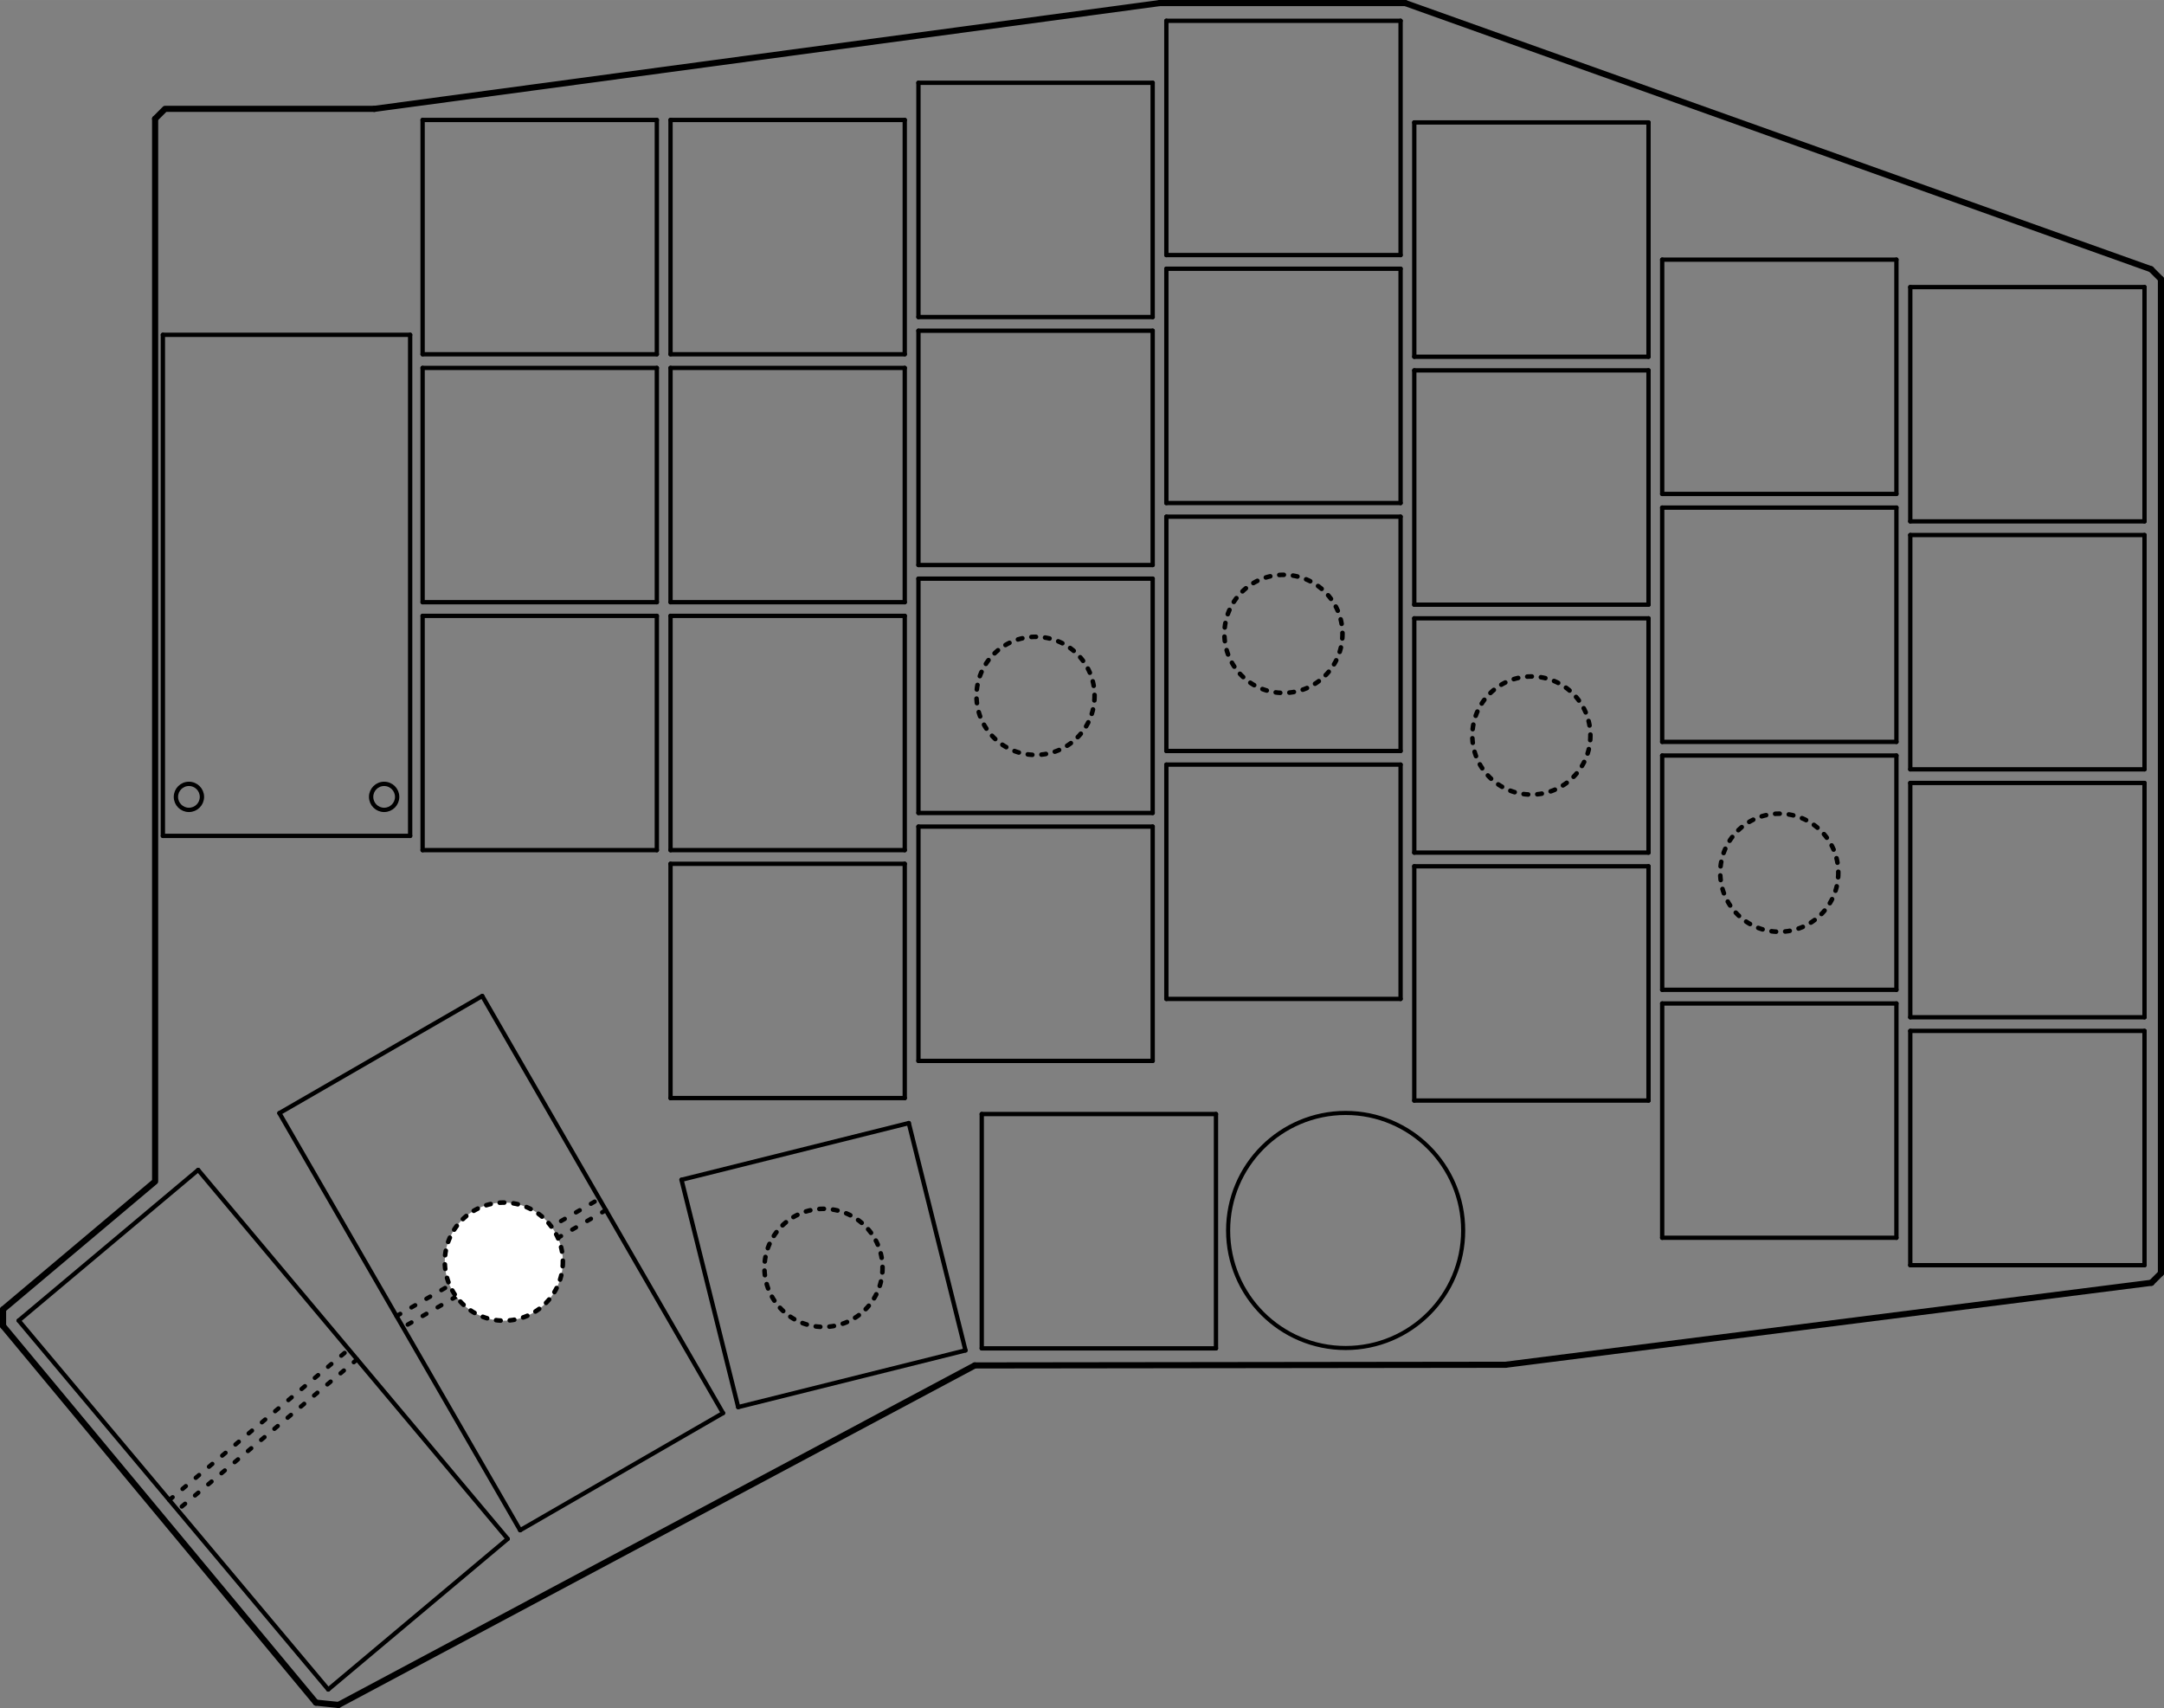 <?xml version="1.0" encoding="UTF-8" standalone="no"?>
<svg
   xmlns:dc="http://purl.org/dc/elements/1.1/"
   xmlns:cc="http://creativecommons.org/ns#"
   xmlns:rdf="http://www.w3.org/1999/02/22-rdf-syntax-ns#"
   xmlns:svg="http://www.w3.org/2000/svg"
   xmlns="http://www.w3.org/2000/svg"
   xmlns:sodipodi="http://sodipodi.sourceforge.net/DTD/sodipodi-0.dtd"
   xmlns:inkscape="http://www.inkscape.org/namespaces/inkscape"
   version="1.1"
   width="16.628cm"
   height="13.123cm"
   viewBox="0 0 65465.414 51665.418"
   id="svg2520"
   sodipodi:docname="yaemk_keylayout.svg"
   inkscape:version="1.0.1 (3bc2e813f5, 2020-09-07)">
  <rect x="0" y="0" width="65465.414" height="51665.418" fill="#808080" stroke="none"/>
  <defs
     id="defs2524" />
  <sodipodi:namedview
     pagecolor="#ffffff"
     bordercolor="#666666"
     borderopacity="1"
     objecttolerance="10"
     gridtolerance="10"
     guidetolerance="10"
     inkscape:pageopacity="0"
     inkscape:pageshadow="2"
     inkscape:window-width="2106"
     inkscape:window-height="2082"
     id="namedview2522"
     showgrid="false"
     inkscape:zoom="11.526678"
     inkscape:cx="395.28192"
     inkscape:cy="43.391892"
     inkscape:window-x="26"
     inkscape:window-y="23"
     inkscape:window-maximized="0"
     inkscape:current-layer="g1498"
     inkscape:document-rotation="0"
     fit-margin-top="0"
     fit-margin-left="0"
     fit-margin-right="0"
     fit-margin-bottom="0" />
  <title
     id="title2">SVG Picture created as YAEMK-brd.svg date 2021/04/12 10:57:20 </title>
  <desc
     id="desc4">Picture generated by PCBNEW </desc>
  <g
     style="fill:#000000;fill-opacity:1;stroke:#000000;stroke-linecap:round;stroke-linejoin:round;stroke-opacity:1"
     id="g6"
     transform="translate(67.708,67.708)" />
  <g
     style="fill:#000000;fill-opacity:0;stroke:#000000;stroke-width:-0;stroke-linecap:round;stroke-linejoin:round;stroke-opacity:1"
     id="g8"
     transform="translate(67.708,67.708)" />
  <g
     style="fill:#000000;fill-opacity:0;stroke:#000000;stroke-width:130.625;stroke-linecap:round;stroke-linejoin:round;stroke-miterlimit:4;stroke-dasharray:none;stroke-opacity:1"
     id="g800"
     transform="translate(67.708,67.708)">
    <path
       d="M 12340,25217 H 4860"
       id="path302"
       style="stroke-width:130.625;stroke-miterlimit:4;stroke-dasharray:none" />
    <path
       d="M 12340,10060 V 25217"
       id="path304"
       style="stroke-width:130.625;stroke-miterlimit:4;stroke-dasharray:none" />
    <path
       d="m 4860,10060 h 7480"
       id="path306"
       style="stroke-width:130.625;stroke-miterlimit:4;stroke-dasharray:none" />
    <path
       d="M 4860,25217 V 10060"
       id="path308"
       style="stroke-width:130.625;stroke-miterlimit:4;stroke-dasharray:none" />
    <circle
       cx="11553.2"
       cy="24036.699"
       r="393.701"
       id="circle310"
       style="stroke-width:130.625;stroke-miterlimit:4;stroke-dasharray:none" />
    <circle
       cx="5647.68"
       cy="24036.699"
       r="393.701"
       id="circle312"
       style="stroke-width:130.625;stroke-miterlimit:4;stroke-dasharray:none" />
    <g
       id="g362"
       style="stroke-width:130.625;stroke-miterlimit:4;stroke-dasharray:none" />
    <g
       id="g364"
       style="stroke-width:130.625;stroke-miterlimit:4;stroke-dasharray:none" />
    <g
       id="g366"
       style="stroke-width:130.625;stroke-miterlimit:4;stroke-dasharray:none" />
    <g
       id="g368"
       style="stroke-width:130.625;stroke-miterlimit:4;stroke-dasharray:none" />
    <g
       id="g370"
       style="stroke-width:130.625;stroke-miterlimit:4;stroke-dasharray:none" />
    <g
       id="g372"
       style="stroke-width:130.625;stroke-miterlimit:4;stroke-dasharray:none" />
    <g
       id="g374"
       style="stroke-width:130.625;stroke-miterlimit:4;stroke-dasharray:none" />
    <g
       id="g376"
       style="stroke-width:130.625;stroke-miterlimit:4;stroke-dasharray:none" />
    <g
       id="g378"
       style="stroke-width:130.625;stroke-miterlimit:4;stroke-dasharray:none" />
    <g
       id="g380"
       style="stroke-width:130.625;stroke-miterlimit:4;stroke-dasharray:none" />
    <g
       id="g382"
       style="stroke-width:130.625;stroke-miterlimit:4;stroke-dasharray:none" />
    <g
       id="g384"
       style="stroke-width:130.625;stroke-miterlimit:4;stroke-dasharray:none" />
    <g
       id="g386"
       style="stroke-width:130.625;stroke-miterlimit:4;stroke-dasharray:none" />
    <g
       id="g388"
       style="stroke-width:130.625;stroke-miterlimit:4;stroke-dasharray:none" />
    <g
       id="g390"
       style="stroke-width:130.625;stroke-miterlimit:4;stroke-dasharray:none" />
    <g
       id="g392"
       style="stroke-width:130.625;stroke-miterlimit:4;stroke-dasharray:none" />
    <g
       id="g394"
       style="stroke-width:130.625;stroke-miterlimit:4;stroke-dasharray:none" />
    <g
       id="g396"
       style="stroke-width:130.625;stroke-miterlimit:4;stroke-dasharray:none" />
    <g
       id="g398"
       style="stroke-width:130.625;stroke-miterlimit:4;stroke-dasharray:none" />
    <g
       id="g400"
       style="stroke-width:130.625;stroke-miterlimit:4;stroke-dasharray:none" />
    <g
       id="g402"
       style="stroke-width:130.625;stroke-miterlimit:4;stroke-dasharray:none" />
    <g
       id="g404"
       style="stroke-width:130.625;stroke-miterlimit:4;stroke-dasharray:none" />
    <g
       id="g406"
       style="stroke-width:130.625;stroke-miterlimit:4;stroke-dasharray:none" />
    <g
       id="g408"
       style="stroke-width:130.625;stroke-miterlimit:4;stroke-dasharray:none" />
    <g
       id="g410"
       style="stroke-width:130.625;stroke-miterlimit:4;stroke-dasharray:none" />
    <g
       id="g412"
       style="stroke-width:130.625;stroke-miterlimit:4;stroke-dasharray:none" />
    <g
       id="g414"
       style="stroke-width:130.625;stroke-miterlimit:4;stroke-dasharray:none" />
    <g
       id="g416"
       style="stroke-width:130.625;stroke-miterlimit:4;stroke-dasharray:none" />
    <g
       id="g418"
       style="stroke-width:130.625;stroke-miterlimit:4;stroke-dasharray:none" />
    <g
       id="g420"
       style="stroke-width:130.625;stroke-miterlimit:4;stroke-dasharray:none" />
    <g
       id="g422"
       style="stroke-width:130.625;stroke-miterlimit:4;stroke-dasharray:none" />
    <g
       id="g424"
       style="stroke-width:130.625;stroke-miterlimit:4;stroke-dasharray:none" />
    <g
       id="g426"
       style="stroke-width:130.625;stroke-miterlimit:4;stroke-dasharray:none" />
    <g
       id="g428"
       style="stroke-width:130.625;stroke-miterlimit:4;stroke-dasharray:none" />
    <g
       id="g430"
       style="stroke-width:130.625;stroke-miterlimit:4;stroke-dasharray:none" />
    <g
       id="g432"
       style="stroke-width:130.625;stroke-miterlimit:4;stroke-dasharray:none" />
    <g
       id="g434"
       style="stroke-width:130.625;stroke-miterlimit:4;stroke-dasharray:none" />
    <g
       id="g436"
       style="stroke-width:130.625;stroke-miterlimit:4;stroke-dasharray:none" />
    <g
       id="g438"
       style="stroke-width:130.625;stroke-miterlimit:4;stroke-dasharray:none" />
    <g
       id="g440"
       style="stroke-width:130.625;stroke-miterlimit:4;stroke-dasharray:none" />
    <g
       id="g442"
       style="stroke-width:130.625;stroke-miterlimit:4;stroke-dasharray:none" />
    <g
       id="g444"
       style="stroke-width:130.625;stroke-miterlimit:4;stroke-dasharray:none" />
    <g
       id="g446"
       style="stroke-width:130.625;stroke-miterlimit:4;stroke-dasharray:none" />
    <g
       id="g448"
       style="stroke-width:130.625;stroke-miterlimit:4;stroke-dasharray:none" />
    <g
       id="g450"
       style="stroke-width:130.625;stroke-miterlimit:4;stroke-dasharray:none" />
    <g
       id="g452"
       style="stroke-width:130.625;stroke-miterlimit:4;stroke-dasharray:none" />
    <g
       id="g454"
       style="stroke-width:130.625;stroke-miterlimit:4;stroke-dasharray:none" />
    <g
       id="g456"
       style="stroke-width:130.625;stroke-miterlimit:4;stroke-dasharray:none" />
    <g
       id="g458"
       style="stroke-width:130.625;stroke-miterlimit:4;stroke-dasharray:none" />
    <g
       id="g460"
       style="stroke-width:130.625;stroke-miterlimit:4;stroke-dasharray:none" />
    <g
       id="g462"
       style="stroke-width:130.625;stroke-miterlimit:4;stroke-dasharray:none" />
    <g
       id="g464"
       style="stroke-width:130.625;stroke-miterlimit:4;stroke-dasharray:none" />
    <g
       id="g466"
       style="stroke-width:130.625;stroke-miterlimit:4;stroke-dasharray:none" />
    <g
       id="g468"
       style="stroke-width:130.625;stroke-miterlimit:4;stroke-dasharray:none" />
    <g
       id="g470"
       style="stroke-width:130.625;stroke-miterlimit:4;stroke-dasharray:none" />
    <g
       id="g472"
       style="stroke-width:130.625;stroke-miterlimit:4;stroke-dasharray:none" />
    <g
       id="g474"
       style="stroke-width:130.625;stroke-miterlimit:4;stroke-dasharray:none" />
    <g
       id="g476"
       style="stroke-width:130.625;stroke-miterlimit:4;stroke-dasharray:none" />
    <g
       id="g478"
       style="stroke-width:130.625;stroke-miterlimit:4;stroke-dasharray:none" />
    <g
       id="g480"
       style="stroke-width:130.625;stroke-miterlimit:4;stroke-dasharray:none" />
    <g
       id="g482"
       style="stroke-width:130.625;stroke-miterlimit:4;stroke-dasharray:none" />
    <g
       id="g484"
       style="stroke-width:130.625;stroke-miterlimit:4;stroke-dasharray:none" />
    <g
       id="g486"
       style="stroke-width:130.625;stroke-miterlimit:4;stroke-dasharray:none" />
    <g
       id="g488"
       style="stroke-width:130.625;stroke-miterlimit:4;stroke-dasharray:none" />
    <g
       id="g490"
       style="stroke-width:130.625;stroke-miterlimit:4;stroke-dasharray:none" />
    <g
       id="g492"
       style="stroke-width:130.625;stroke-miterlimit:4;stroke-dasharray:none" />
    <g
       id="g494"
       style="stroke-width:130.625;stroke-miterlimit:4;stroke-dasharray:none" />
    <g
       id="g496"
       style="stroke-width:130.625;stroke-miterlimit:4;stroke-dasharray:none" />
    <g
       id="g498"
       style="stroke-width:130.625;stroke-miterlimit:4;stroke-dasharray:none" />
    <g
       id="g500"
       style="stroke-width:130.625;stroke-miterlimit:4;stroke-dasharray:none" />
    <g
       id="g502"
       style="stroke-width:130.625;stroke-miterlimit:4;stroke-dasharray:none" />
    <g
       id="g504"
       style="stroke-width:130.625;stroke-miterlimit:4;stroke-dasharray:none" />
    <g
       id="g506"
       style="stroke-width:130.625;stroke-miterlimit:4;stroke-dasharray:none" />
    <g
       id="g508"
       style="stroke-width:130.625;stroke-miterlimit:4;stroke-dasharray:none" />
    <g
       id="g510"
       style="stroke-width:130.625;stroke-miterlimit:4;stroke-dasharray:none" />
    <g
       id="g512"
       style="stroke-width:130.625;stroke-miterlimit:4;stroke-dasharray:none" />
    <g
       id="g514"
       style="stroke-width:130.625;stroke-miterlimit:4;stroke-dasharray:none" />
    <g
       id="g516"
       style="stroke-width:130.625;stroke-miterlimit:4;stroke-dasharray:none" />
    <g
       id="g518"
       style="stroke-width:130.625;stroke-miterlimit:4;stroke-dasharray:none" />
    <g
       id="g520"
       style="stroke-width:130.625;stroke-miterlimit:4;stroke-dasharray:none" />
    <g
       id="g522"
       style="stroke-width:130.625;stroke-miterlimit:4;stroke-dasharray:none" />
    <g
       id="g524"
       style="stroke-width:130.625;stroke-miterlimit:4;stroke-dasharray:none" />
    <g
       id="g526"
       style="stroke-width:130.625;stroke-miterlimit:4;stroke-dasharray:none" />
    <g
       id="g528"
       style="stroke-width:130.625;stroke-miterlimit:4;stroke-dasharray:none" />
    <g
       id="g530"
       style="stroke-width:130.625;stroke-miterlimit:4;stroke-dasharray:none" />
    <g
       id="g532"
       style="stroke-width:130.625;stroke-miterlimit:4;stroke-dasharray:none" />
    <g
       id="g534"
       style="stroke-width:130.625;stroke-miterlimit:4;stroke-dasharray:none" />
    <g
       id="g536"
       style="stroke-width:130.625;stroke-miterlimit:4;stroke-dasharray:none" />
    <g
       id="g538"
       style="stroke-width:130.625;stroke-miterlimit:4;stroke-dasharray:none" />
    <g
       id="g540"
       style="stroke-width:130.625;stroke-miterlimit:4;stroke-dasharray:none" />
    <g
       id="g542"
       style="stroke-width:130.625;stroke-miterlimit:4;stroke-dasharray:none" />
    <g
       id="g544"
       style="stroke-width:130.625;stroke-miterlimit:4;stroke-dasharray:none" />
    <g
       id="g546"
       style="stroke-width:130.625;stroke-miterlimit:4;stroke-dasharray:none" />
    <g
       id="g548"
       style="stroke-width:130.625;stroke-miterlimit:4;stroke-dasharray:none" />
    <g
       id="g550"
       style="stroke-width:130.625;stroke-miterlimit:4;stroke-dasharray:none" />
    <g
       id="g552"
       style="stroke-width:130.625;stroke-miterlimit:4;stroke-dasharray:none" />
    <g
       id="g554"
       style="stroke-width:130.625;stroke-miterlimit:4;stroke-dasharray:none" />
    <g
       id="g556"
       style="stroke-width:130.625;stroke-miterlimit:4;stroke-dasharray:none" />
    <g
       id="g558"
       style="stroke-width:130.625;stroke-miterlimit:4;stroke-dasharray:none" />
    <g
       id="g560"
       style="stroke-width:130.625;stroke-miterlimit:4;stroke-dasharray:none" />
    <g
       id="g562"
       style="stroke-width:130.625;stroke-miterlimit:4;stroke-dasharray:none" />
    <g
       id="g564"
       style="stroke-width:130.625;stroke-miterlimit:4;stroke-dasharray:none" />
    <g
       id="g566"
       style="stroke-width:130.625;stroke-miterlimit:4;stroke-dasharray:none" />
    <g
       id="g568"
       style="stroke-width:130.625;stroke-miterlimit:4;stroke-dasharray:none" />
    <g
       id="g570"
       style="stroke-width:130.625;stroke-miterlimit:4;stroke-dasharray:none" />
    <g
       id="g572"
       style="stroke-width:130.625;stroke-miterlimit:4;stroke-dasharray:none" />
    <g
       id="g574"
       style="stroke-width:130.625;stroke-miterlimit:4;stroke-dasharray:none" />
    <g
       id="g576"
       style="stroke-width:130.625;stroke-miterlimit:4;stroke-dasharray:none" />
    <g
       id="g578"
       style="stroke-width:130.625;stroke-miterlimit:4;stroke-dasharray:none" />
    <g
       id="g580"
       style="stroke-width:130.625;stroke-miterlimit:4;stroke-dasharray:none" />
    <g
       id="g582"
       style="stroke-width:130.625;stroke-miterlimit:4;stroke-dasharray:none" />
    <g
       id="g584"
       style="stroke-width:130.625;stroke-miterlimit:4;stroke-dasharray:none" />
    <g
       id="g586"
       style="stroke-width:130.625;stroke-miterlimit:4;stroke-dasharray:none" />
    <g
       id="g588"
       style="stroke-width:130.625;stroke-miterlimit:4;stroke-dasharray:none" />
    <g
       id="g590"
       style="stroke-width:130.625;stroke-miterlimit:4;stroke-dasharray:none" />
    <g
       id="g592"
       style="stroke-width:130.625;stroke-miterlimit:4;stroke-dasharray:none" />
    <g
       id="g594"
       style="stroke-width:130.625;stroke-miterlimit:4;stroke-dasharray:none" />
    <g
       id="g596"
       style="stroke-width:130.625;stroke-miterlimit:4;stroke-dasharray:none" />
    <g
       id="g598"
       style="stroke-width:130.625;stroke-miterlimit:4;stroke-dasharray:none" />
    <g
       id="g600"
       style="stroke-width:130.625;stroke-miterlimit:4;stroke-dasharray:none" />
    <g
       id="g602"
       style="stroke-width:130.625;stroke-miterlimit:4;stroke-dasharray:none" />
    <g
       id="g604"
       style="stroke-width:130.625;stroke-miterlimit:4;stroke-dasharray:none" />
    <g
       id="g606"
       style="stroke-width:130.625;stroke-miterlimit:4;stroke-dasharray:none" />
    <g
       id="g608"
       style="stroke-width:130.625;stroke-miterlimit:4;stroke-dasharray:none" />
    <g
       id="g610"
       style="stroke-width:130.625;stroke-miterlimit:4;stroke-dasharray:none" />
    <g
       id="g612"
       style="stroke-width:130.625;stroke-miterlimit:4;stroke-dasharray:none" />
    <g
       id="g614"
       style="stroke-width:130.625;stroke-miterlimit:4;stroke-dasharray:none" />
    <g
       id="g616"
       style="stroke-width:130.625;stroke-miterlimit:4;stroke-dasharray:none" />
    <g
       id="g618"
       style="stroke-width:130.625;stroke-miterlimit:4;stroke-dasharray:none" />
    <g
       id="g620"
       style="stroke-width:130.625;stroke-miterlimit:4;stroke-dasharray:none" />
    <g
       id="g622"
       style="stroke-width:130.625;stroke-miterlimit:4;stroke-dasharray:none" />
    <g
       id="g624"
       style="stroke-width:130.625;stroke-miterlimit:4;stroke-dasharray:none" />
    <g
       id="g626"
       style="stroke-width:130.625;stroke-miterlimit:4;stroke-dasharray:none" />
    <g
       id="g628"
       style="stroke-width:130.625;stroke-miterlimit:4;stroke-dasharray:none" />
    <g
       id="g630"
       style="stroke-width:130.625;stroke-miterlimit:4;stroke-dasharray:none" />
    <g
       id="g632"
       style="stroke-width:130.625;stroke-miterlimit:4;stroke-dasharray:none" />
    <g
       id="g634"
       style="stroke-width:130.625;stroke-miterlimit:4;stroke-dasharray:none" />
    <g
       id="g636"
       style="stroke-width:130.625;stroke-miterlimit:4;stroke-dasharray:none" />
    <g
       id="g638"
       style="stroke-width:130.625;stroke-miterlimit:4;stroke-dasharray:none" />
    <g
       id="g640"
       style="stroke-width:130.625;stroke-miterlimit:4;stroke-dasharray:none" />
    <g
       id="g642"
       style="stroke-width:130.625;stroke-miterlimit:4;stroke-dasharray:none" />
    <g
       id="g644"
       style="stroke-width:130.625;stroke-miterlimit:4;stroke-dasharray:none" />
    <g
       id="g646"
       style="stroke-width:130.625;stroke-miterlimit:4;stroke-dasharray:none" />
    <g
       id="g648"
       style="stroke-width:130.625;stroke-miterlimit:4;stroke-dasharray:none" />
    <g
       id="g650"
       style="stroke-width:130.625;stroke-miterlimit:4;stroke-dasharray:none" />
    <g
       id="g652"
       style="stroke-width:130.625;stroke-miterlimit:4;stroke-dasharray:none" />
    <g
       id="g654"
       style="stroke-width:130.625;stroke-miterlimit:4;stroke-dasharray:none" />
    <g
       id="g656"
       style="stroke-width:130.625;stroke-miterlimit:4;stroke-dasharray:none" />
    <g
       id="g658"
       style="stroke-width:130.625;stroke-miterlimit:4;stroke-dasharray:none" />
    <g
       id="g660"
       style="stroke-width:130.625;stroke-miterlimit:4;stroke-dasharray:none" />
    <g
       id="g662"
       style="stroke-width:130.625;stroke-miterlimit:4;stroke-dasharray:none" />
    <g
       id="g664"
       style="stroke-width:130.625;stroke-miterlimit:4;stroke-dasharray:none" />
    <g
       id="g666"
       style="stroke-width:130.625;stroke-miterlimit:4;stroke-dasharray:none" />
    <g
       id="g668"
       style="stroke-width:130.625;stroke-miterlimit:4;stroke-dasharray:none" />
    <g
       id="g670"
       style="stroke-width:130.625;stroke-miterlimit:4;stroke-dasharray:none" />
    <g
       id="g672"
       style="stroke-width:130.625;stroke-miterlimit:4;stroke-dasharray:none" />
    <g
       id="g674"
       style="stroke-width:130.625;stroke-miterlimit:4;stroke-dasharray:none" />
    <g
       id="g676"
       style="stroke-width:130.625;stroke-miterlimit:4;stroke-dasharray:none" />
    <g
       id="g678"
       style="stroke-width:130.625;stroke-miterlimit:4;stroke-dasharray:none" />
    <g
       id="g680"
       style="stroke-width:130.625;stroke-miterlimit:4;stroke-dasharray:none" />
    <g
       id="g682"
       style="stroke-width:130.625;stroke-miterlimit:4;stroke-dasharray:none" />
    <g
       id="g684"
       style="stroke-width:130.625;stroke-miterlimit:4;stroke-dasharray:none" />
    <g
       id="g686"
       style="stroke-width:130.625;stroke-miterlimit:4;stroke-dasharray:none" />
    <g
       id="g688"
       style="stroke-width:130.625;stroke-miterlimit:4;stroke-dasharray:none" />
    <g
       id="g690"
       style="stroke-width:130.625;stroke-miterlimit:4;stroke-dasharray:none" />
    <g
       id="g692"
       style="stroke-width:130.625;stroke-miterlimit:4;stroke-dasharray:none" />
    <g
       id="g694"
       style="stroke-width:130.625;stroke-miterlimit:4;stroke-dasharray:none" />
    <g
       id="g696"
       style="stroke-width:130.625;stroke-miterlimit:4;stroke-dasharray:none" />
    <g
       id="g698"
       style="stroke-width:130.625;stroke-miterlimit:4;stroke-dasharray:none" />
    <g
       id="g700"
       style="stroke-width:130.625;stroke-miterlimit:4;stroke-dasharray:none" />
    <g
       id="g702"
       style="stroke-width:130.625;stroke-miterlimit:4;stroke-dasharray:none" />
    <g
       id="g704"
       style="stroke-width:130.625;stroke-miterlimit:4;stroke-dasharray:none" />
    <g
       id="g706"
       style="stroke-width:130.625;stroke-miterlimit:4;stroke-dasharray:none" />
    <g
       id="g708"
       style="stroke-width:130.625;stroke-miterlimit:4;stroke-dasharray:none" />
    <g
       id="g710"
       style="stroke-width:130.625;stroke-miterlimit:4;stroke-dasharray:none" />
    <g
       id="g712"
       style="stroke-width:130.625;stroke-miterlimit:4;stroke-dasharray:none" />
    <g
       id="g714"
       style="stroke-width:130.625;stroke-miterlimit:4;stroke-dasharray:none" />
    <g
       id="g716"
       style="stroke-width:130.625;stroke-miterlimit:4;stroke-dasharray:none" />
    <g
       id="g718"
       style="stroke-width:130.625;stroke-miterlimit:4;stroke-dasharray:none" />
    <g
       id="g720"
       style="stroke-width:130.625;stroke-miterlimit:4;stroke-dasharray:none" />
    <g
       id="g722"
       style="stroke-width:130.625;stroke-miterlimit:4;stroke-dasharray:none" />
    <g
       id="g724"
       style="stroke-width:130.625;stroke-miterlimit:4;stroke-dasharray:none" />
    <g
       id="g726"
       style="stroke-width:130.625;stroke-miterlimit:4;stroke-dasharray:none" />
    <g
       id="g728"
       style="stroke-width:130.625;stroke-miterlimit:4;stroke-dasharray:none" />
    <g
       id="g730"
       style="stroke-width:130.625;stroke-miterlimit:4;stroke-dasharray:none" />
    <g
       id="g732"
       style="stroke-width:130.625;stroke-miterlimit:4;stroke-dasharray:none" />
    <g
       id="g734"
       style="stroke-width:130.625;stroke-miterlimit:4;stroke-dasharray:none" />
    <g
       id="g736"
       style="stroke-width:130.625;stroke-miterlimit:4;stroke-dasharray:none" />
    <g
       id="g738"
       style="stroke-width:130.625;stroke-miterlimit:4;stroke-dasharray:none" />
    <g
       id="g740"
       style="stroke-width:130.625;stroke-miterlimit:4;stroke-dasharray:none" />
    <g
       id="g742"
       style="stroke-width:130.625;stroke-miterlimit:4;stroke-dasharray:none" />
    <g
       id="g744"
       style="stroke-width:130.625;stroke-miterlimit:4;stroke-dasharray:none" />
    <g
       id="g746"
       style="stroke-width:130.625;stroke-miterlimit:4;stroke-dasharray:none" />
    <g
       id="g748"
       style="stroke-width:130.625;stroke-miterlimit:4;stroke-dasharray:none" />
    <g
       id="g750"
       style="stroke-width:130.625;stroke-miterlimit:4;stroke-dasharray:none" />
    <g
       id="g752"
       style="stroke-width:130.625;stroke-miterlimit:4;stroke-dasharray:none" />
    <g
       id="g754"
       style="stroke-width:130.625;stroke-miterlimit:4;stroke-dasharray:none" />
    <g
       id="g756"
       style="stroke-width:130.625;stroke-miterlimit:4;stroke-dasharray:none" />
    <g
       id="g758"
       style="stroke-width:130.625;stroke-miterlimit:4;stroke-dasharray:none" />
    <g
       id="g760"
       style="stroke-width:130.625;stroke-miterlimit:4;stroke-dasharray:none" />
    <g
       id="g762"
       style="stroke-width:130.625;stroke-miterlimit:4;stroke-dasharray:none" />
    <g
       id="g764"
       style="stroke-width:130.625;stroke-miterlimit:4;stroke-dasharray:none" />
    <g
       id="g766"
       style="stroke-width:130.625;stroke-miterlimit:4;stroke-dasharray:none" />
    <g
       id="g768"
       style="stroke-width:130.625;stroke-miterlimit:4;stroke-dasharray:none" />
    <g
       id="g770"
       style="stroke-width:130.625;stroke-miterlimit:4;stroke-dasharray:none" />
    <g
       id="g772"
       style="stroke-width:130.625;stroke-miterlimit:4;stroke-dasharray:none" />
    <g
       id="g774"
       style="stroke-width:130.625;stroke-miterlimit:4;stroke-dasharray:none" />
    <g
       id="g776"
       style="stroke-width:130.625;stroke-miterlimit:4;stroke-dasharray:none" />
    <g
       id="g778"
       style="stroke-width:130.625;stroke-miterlimit:4;stroke-dasharray:none" />
    <g
       id="g780"
       style="stroke-width:130.625;stroke-miterlimit:4;stroke-dasharray:none" />
    <g
       id="g782"
       style="stroke-width:130.625;stroke-miterlimit:4;stroke-dasharray:none" />
    <g
       id="g784"
       style="stroke-width:130.625;stroke-miterlimit:4;stroke-dasharray:none" />
    <g
       id="g786"
       style="stroke-width:130.625;stroke-miterlimit:4;stroke-dasharray:none" />
    <g
       id="g788"
       style="stroke-width:130.625;stroke-miterlimit:4;stroke-dasharray:none" />
    <g
       id="g790"
       style="stroke-width:130.625;stroke-miterlimit:4;stroke-dasharray:none" />
    <g
       id="g792"
       style="stroke-width:130.625;stroke-miterlimit:4;stroke-dasharray:none" />
    <g
       id="g794"
       style="stroke-width:130.625;stroke-miterlimit:4;stroke-dasharray:none" />
    <g
       id="g796"
       style="stroke-width:130.625;stroke-miterlimit:4;stroke-dasharray:none" />
    <g
       id="g798"
       style="stroke-width:130.625;stroke-miterlimit:4;stroke-dasharray:none" />
  </g>
  <g
     style="fill:#000000;fill-opacity:0;stroke:#000000;stroke-width:130.625;stroke-linecap:round;stroke-linejoin:round;stroke-miterlimit:4;stroke-dasharray:none;stroke-opacity:1"
     id="g1498"
     transform="translate(67.708,67.708)">
    <circle
       cx="40640.699"
       cy="37152.801"
       r="3555.279"
       id="circle802"
       style="stroke-width:124.168;stroke-miterlimit:4;stroke-dasharray:none" />
    <path
       d="m 8384,33603 6137,-3543"
       id="path804"
       style="stroke-width:130.625;stroke-miterlimit:4;stroke-dasharray:none" />
    <path
       d="m 14521,30060 7284,12616"
       id="path806"
       style="stroke-width:130.625;stroke-miterlimit:4;stroke-dasharray:none" />
    <path
       d="m 21805,42676 -6137,3543"
       id="path808"
       style="stroke-width:130.625;stroke-miterlimit:4;stroke-dasharray:none" />
    <path
       d="M 15668,46219 8384,33603"
       id="path810"
       style="stroke-width:130.625;stroke-miterlimit:4;stroke-dasharray:none" />
    <path
       d="m 11927,39741 6138,-3544"
       id="path812"
       style="stroke-width:130.625;stroke-miterlimit:4;stroke-dasharray:130.625, 391.875;stroke-dashoffset:0" />
    <path
       d="m 18262,36538 -6138,3544"
       id="path814"
       style="stroke-width:130.625;stroke-miterlimit:4;stroke-dasharray:130.625, 391.875;stroke-dashoffset:0" />
    <path
       d="M 498,39878 5927,35322"
       id="path816"
       style="stroke-width:130.625;stroke-miterlimit:4;stroke-dasharray:none" />
    <path
       d="m 5927,35322 9364,11159"
       id="path818"
       style="stroke-width:130.625;stroke-miterlimit:4;stroke-dasharray:none" />
    <path
       d="M 15291,46481 9862,51037"
       id="path820"
       style="stroke-width:130.625;stroke-miterlimit:4;stroke-dasharray:none" />
    <path
       d="M 9862,51037 498,39878"
       id="path822"
       style="stroke-width:130.625;stroke-miterlimit:4;stroke-dasharray:none" />
    <path
       d="m 5054,45306 5428,-4555"
       id="path824"
       style="stroke-width:130.625;stroke-miterlimit:4;stroke-dasharray:130.625, 391.875;stroke-dashoffset:0" />
    <path
       d="M 10735,41053 5307,45608"
       id="path826"
       style="stroke-width:130.625;stroke-miterlimit:4;stroke-dasharray:130.625, 391.875;stroke-dashoffset:0" />
    <path
       d="M 57303,37373 H 50217"
       id="path828"
       style="stroke-width:130.625;stroke-miterlimit:4;stroke-dasharray:none" />
    <path
       d="M 50217,37373 V 30286"
       id="path830"
       style="stroke-width:130.625;stroke-miterlimit:4;stroke-dasharray:none" />
    <path
       d="m 50217,30286 h 7086"
       id="path832"
       style="stroke-width:130.625;stroke-miterlimit:4;stroke-dasharray:none" />
    <path
       d="m 57303,30286 v 7087"
       id="path834"
       style="stroke-width:130.625;stroke-miterlimit:4;stroke-dasharray:none" />
    <path
       d="M 42303,30148 H 35217"
       id="path836"
       style="stroke-width:130.625;stroke-miterlimit:4;stroke-dasharray:none" />
    <path
       d="M 35217,30148 V 23061"
       id="path838"
       style="stroke-width:130.625;stroke-miterlimit:4;stroke-dasharray:none" />
    <path
       d="m 35217,23061 h 7086"
       id="path840"
       style="stroke-width:130.625;stroke-miterlimit:4;stroke-dasharray:none" />
    <path
       d="m 42303,23061 v 7087"
       id="path842"
       style="stroke-width:130.625;stroke-miterlimit:4;stroke-dasharray:none" />
    <path
       d="M 49803,10723 H 42717"
       id="path844"
       style="stroke-width:130.625;stroke-miterlimit:4;stroke-dasharray:none" />
    <path
       d="M 42717,10723 V 3636"
       id="path846"
       style="stroke-width:130.625;stroke-miterlimit:4;stroke-dasharray:none" />
    <path
       d="m 42717,3636 h 7086"
       id="path848"
       style="stroke-width:130.625;stroke-miterlimit:4;stroke-dasharray:none" />
    <path
       d="m 49803,3636 v 7087"
       id="path850"
       style="stroke-width:130.625;stroke-miterlimit:4;stroke-dasharray:none" />
    <path
       d="M 64808,38203 H 57722"
       id="path852"
       style="stroke-width:130.625;stroke-miterlimit:4;stroke-dasharray:none" />
    <path
       d="M 57722,38203 V 31116"
       id="path854"
       style="stroke-width:130.625;stroke-miterlimit:4;stroke-dasharray:none" />
    <path
       d="m 57722,31116 h 7086"
       id="path856"
       style="stroke-width:130.625;stroke-miterlimit:4;stroke-dasharray:none" />
    <path
       d="m 64808,31116 v 7087"
       id="path858"
       style="stroke-width:130.625;stroke-miterlimit:4;stroke-dasharray:none" />
    <path
       d="M 64808,30703 H 57722"
       id="path860"
       style="stroke-width:130.625;stroke-miterlimit:4;stroke-dasharray:none" />
    <path
       d="M 57722,30703 V 23616"
       id="path862"
       style="stroke-width:130.625;stroke-miterlimit:4;stroke-dasharray:none" />
    <path
       d="m 57722,23616 h 7086"
       id="path864"
       style="stroke-width:130.625;stroke-miterlimit:4;stroke-dasharray:none" />
    <path
       d="m 64808,23616 v 7087"
       id="path866"
       style="stroke-width:130.625;stroke-miterlimit:4;stroke-dasharray:none" />
    <path
       d="M 64808,23203 H 57722"
       id="path868"
       style="stroke-width:130.625;stroke-miterlimit:4;stroke-dasharray:none" />
    <path
       d="M 57722,23203 V 16116"
       id="path870"
       style="stroke-width:130.625;stroke-miterlimit:4;stroke-dasharray:none" />
    <path
       d="m 57722,16116 h 7086"
       id="path872"
       style="stroke-width:130.625;stroke-miterlimit:4;stroke-dasharray:none" />
    <path
       d="m 64808,16116 v 7087"
       id="path874"
       style="stroke-width:130.625;stroke-miterlimit:4;stroke-dasharray:none" />
    <path
       d="M 64808,15703 H 57722"
       id="path876"
       style="stroke-width:130.625;stroke-miterlimit:4;stroke-dasharray:none" />
    <path
       d="M 57722,15703 V 8616"
       id="path878"
       style="stroke-width:130.625;stroke-miterlimit:4;stroke-dasharray:none" />
    <path
       d="m 57722,8616 h 7086"
       id="path880"
       style="stroke-width:130.625;stroke-miterlimit:4;stroke-dasharray:none" />
    <path
       d="m 64808,8616 v 7087"
       id="path882"
       style="stroke-width:130.625;stroke-miterlimit:4;stroke-dasharray:none" />
    <path
       d="M 57303,29873 H 50217"
       id="path884"
       style="stroke-width:130.625;stroke-miterlimit:4;stroke-dasharray:none" />
    <path
       d="M 50217,29873 V 22786"
       id="path886"
       style="stroke-width:130.625;stroke-miterlimit:4;stroke-dasharray:none" />
    <path
       d="m 50217,22786 h 7086"
       id="path888"
       style="stroke-width:130.625;stroke-miterlimit:4;stroke-dasharray:none" />
    <path
       d="m 57303,22786 v 7087"
       id="path890"
       style="stroke-width:130.625;stroke-miterlimit:4;stroke-dasharray:none" />
    <path
       d="M 57303,22373 H 50217"
       id="path892"
       style="stroke-width:130.625;stroke-miterlimit:4;stroke-dasharray:none" />
    <path
       d="M 50217,22373 V 15286"
       id="path894"
       style="stroke-width:130.625;stroke-miterlimit:4;stroke-dasharray:none" />
    <path
       d="m 50217,15286 h 7086"
       id="path896"
       style="stroke-width:130.625;stroke-miterlimit:4;stroke-dasharray:none" />
    <path
       d="m 57303,15286 v 7087"
       id="path898"
       style="stroke-width:130.625;stroke-miterlimit:4;stroke-dasharray:none" />
    <path
       d="M 57303,14873 H 50217"
       id="path900"
       style="stroke-width:130.625;stroke-miterlimit:4;stroke-dasharray:none" />
    <path
       d="M 50217,14873 V 7786"
       id="path902"
       style="stroke-width:130.625;stroke-miterlimit:4;stroke-dasharray:none" />
    <path
       d="m 50217,7786 h 7086"
       id="path904"
       style="stroke-width:130.625;stroke-miterlimit:4;stroke-dasharray:none" />
    <path
       d="m 57303,7786 v 7087"
       id="path906"
       style="stroke-width:130.625;stroke-miterlimit:4;stroke-dasharray:none" />
    <path
       d="M 49803,33223 H 42717"
       id="path908"
       style="stroke-width:130.625;stroke-miterlimit:4;stroke-dasharray:none" />
    <path
       d="M 42717,33223 V 26136"
       id="path910"
       style="stroke-width:130.625;stroke-miterlimit:4;stroke-dasharray:none" />
    <path
       d="m 42717,26136 h 7086"
       id="path912"
       style="stroke-width:130.625;stroke-miterlimit:4;stroke-dasharray:none" />
    <path
       d="m 49803,26136 v 7087"
       id="path914"
       style="stroke-width:130.625;stroke-miterlimit:4;stroke-dasharray:none" />
    <path
       d="M 49803,25723 H 42717"
       id="path916"
       style="stroke-width:130.625;stroke-miterlimit:4;stroke-dasharray:none" />
    <path
       d="M 42717,25723 V 18636"
       id="path918"
       style="stroke-width:130.625;stroke-miterlimit:4;stroke-dasharray:none" />
    <path
       d="m 42717,18636 h 7086"
       id="path920"
       style="stroke-width:130.625;stroke-miterlimit:4;stroke-dasharray:none" />
    <path
       d="m 49803,18636 v 7087"
       id="path922"
       style="stroke-width:130.625;stroke-miterlimit:4;stroke-dasharray:none" />
    <path
       d="M 49803,18223 H 42717"
       id="path924"
       style="stroke-width:130.625;stroke-miterlimit:4;stroke-dasharray:none" />
    <path
       d="M 42717,18223 V 11136"
       id="path926"
       style="stroke-width:130.625;stroke-miterlimit:4;stroke-dasharray:none" />
    <path
       d="m 42717,11136 h 7086"
       id="path928"
       style="stroke-width:130.625;stroke-miterlimit:4;stroke-dasharray:none" />
    <path
       d="m 49803,11136 v 7087"
       id="path930"
       style="stroke-width:130.625;stroke-miterlimit:4;stroke-dasharray:none" />
    <path
       d="M 42303,22648 H 35217"
       id="path932"
       style="stroke-width:130.625;stroke-miterlimit:4;stroke-dasharray:none" />
    <path
       d="M 35217,22648 V 15561"
       id="path934"
       style="stroke-width:130.625;stroke-miterlimit:4;stroke-dasharray:none" />
    <path
       d="m 35217,15561 h 7086"
       id="path936"
       style="stroke-width:130.625;stroke-miterlimit:4;stroke-dasharray:none" />
    <path
       d="m 42303,15561 v 7087"
       id="path938"
       style="stroke-width:130.625;stroke-miterlimit:4;stroke-dasharray:none" />
    <path
       d="M 42303,15148 H 35217"
       id="path940"
       style="stroke-width:130.625;stroke-miterlimit:4;stroke-dasharray:none" />
    <path
       d="M 35217,15148 V 8061"
       id="path942"
       style="stroke-width:130.625;stroke-miterlimit:4;stroke-dasharray:none" />
    <path
       d="m 35217,8061 h 7086"
       id="path944"
       style="stroke-width:130.625;stroke-miterlimit:4;stroke-dasharray:none" />
    <path
       d="m 42303,8061 v 7087"
       id="path946"
       style="stroke-width:130.625;stroke-miterlimit:4;stroke-dasharray:none" />
    <path
       d="M 42303,7648 H 35217"
       id="path948"
       style="stroke-width:130.625;stroke-miterlimit:4;stroke-dasharray:none" />
    <path
       d="M 35217,7648 V 561"
       id="path950"
       style="stroke-width:130.625;stroke-miterlimit:4;stroke-dasharray:none" />
    <path
       d="m 35217,561 h 7086"
       id="path952"
       style="stroke-width:130.625;stroke-miterlimit:4;stroke-dasharray:none" />
    <path
       d="M 42303,561 V 7648"
       id="path954"
       style="stroke-width:130.625;stroke-miterlimit:4;stroke-dasharray:none" />
    <path
       d="M 36718,40718 H 29632"
       id="path956"
       style="stroke-width:130.625;stroke-miterlimit:4;stroke-dasharray:none" />
    <path
       d="M 29632,40718 V 33631"
       id="path958"
       style="stroke-width:130.625;stroke-miterlimit:4;stroke-dasharray:none" />
    <path
       d="m 29632,33631 h 7086"
       id="path960"
       style="stroke-width:130.625;stroke-miterlimit:4;stroke-dasharray:none" />
    <path
       d="m 36718,33631 v 7087"
       id="path962"
       style="stroke-width:130.625;stroke-miterlimit:4;stroke-dasharray:none" />
    <path
       d="M 34803,32023 H 27717"
       id="path964"
       style="stroke-width:130.625;stroke-miterlimit:4;stroke-dasharray:none" />
    <path
       d="M 27717,32023 V 24936"
       id="path966"
       style="stroke-width:130.625;stroke-miterlimit:4;stroke-dasharray:none" />
    <path
       d="m 27717,24936 h 7086"
       id="path968"
       style="stroke-width:130.625;stroke-miterlimit:4;stroke-dasharray:none" />
    <path
       d="m 34803,24936 v 7087"
       id="path970"
       style="stroke-width:130.625;stroke-miterlimit:4;stroke-dasharray:none" />
    <path
       d="M 34803,24523 H 27717"
       id="path972"
       style="stroke-width:130.625;stroke-miterlimit:4;stroke-dasharray:none" />
    <path
       d="M 27717,24523 V 17436"
       id="path974"
       style="stroke-width:130.625;stroke-miterlimit:4;stroke-dasharray:none" />
    <path
       d="m 27717,17436 h 7086"
       id="path976"
       style="stroke-width:130.625;stroke-miterlimit:4;stroke-dasharray:none" />
    <path
       d="m 34803,17436 v 7087"
       id="path978"
       style="stroke-width:130.625;stroke-miterlimit:4;stroke-dasharray:none" />
    <path
       d="M 34803,17023 H 27717"
       id="path980"
       style="stroke-width:130.625;stroke-miterlimit:4;stroke-dasharray:none" />
    <path
       d="M 27717,17023 V 9936"
       id="path982"
       style="stroke-width:130.625;stroke-miterlimit:4;stroke-dasharray:none" />
    <path
       d="m 27717,9936 h 7086"
       id="path984"
       style="stroke-width:130.625;stroke-miterlimit:4;stroke-dasharray:none" />
    <path
       d="m 34803,9936 v 7087"
       id="path986"
       style="stroke-width:130.625;stroke-miterlimit:4;stroke-dasharray:none" />
    <path
       d="M 34803,9523 H 27717"
       id="path988"
       style="stroke-width:130.625;stroke-miterlimit:4;stroke-dasharray:none" />
    <path
       d="M 27717,9523 V 2436"
       id="path990"
       style="stroke-width:130.625;stroke-miterlimit:4;stroke-dasharray:none" />
    <path
       d="m 27717,2436 h 7086"
       id="path992"
       style="stroke-width:130.625;stroke-miterlimit:4;stroke-dasharray:none" />
    <path
       d="M 34803,2436 V 9523"
       id="path994"
       style="stroke-width:130.625;stroke-miterlimit:4;stroke-dasharray:none" />
    <path
       d="m 29140,40780 -6876,1715"
       id="path996"
       style="stroke-width:130.625;stroke-miterlimit:4;stroke-dasharray:none" />
    <path
       d="M 22264,42495 20549,35619"
       id="path998"
       style="stroke-width:130.625;stroke-miterlimit:4;stroke-dasharray:none" />
    <path
       d="m 20549,35619 6876,-1715"
       id="path1000"
       style="stroke-width:130.625;stroke-miterlimit:4;stroke-dasharray:none" />
    <path
       d="m 27425,33904 1715,6876"
       id="path1002"
       style="stroke-width:130.625;stroke-miterlimit:4;stroke-dasharray:none" />
    <path
       d="M 27303,33148 H 20217"
       id="path1004"
       style="stroke-width:130.625;stroke-miterlimit:4;stroke-dasharray:none" />
    <path
       d="M 20217,33148 V 26061"
       id="path1006"
       style="stroke-width:130.625;stroke-miterlimit:4;stroke-dasharray:none" />
    <path
       d="m 20217,26061 h 7086"
       id="path1008"
       style="stroke-width:130.625;stroke-miterlimit:4;stroke-dasharray:none" />
    <path
       d="m 27303,26061 v 7087"
       id="path1010"
       style="stroke-width:130.625;stroke-miterlimit:4;stroke-dasharray:none" />
    <path
       d="M 27303,25648 H 20217"
       id="path1012"
       style="stroke-width:130.625;stroke-miterlimit:4;stroke-dasharray:none" />
    <path
       d="M 20217,25648 V 18561"
       id="path1014"
       style="stroke-width:130.625;stroke-miterlimit:4;stroke-dasharray:none" />
    <path
       d="m 20217,18561 h 7086"
       id="path1016"
       style="stroke-width:130.625;stroke-miterlimit:4;stroke-dasharray:none" />
    <path
       d="m 27303,18561 v 7087"
       id="path1018"
       style="stroke-width:130.625;stroke-miterlimit:4;stroke-dasharray:none" />
    <path
       d="M 27303,18148 H 20217"
       id="path1020"
       style="stroke-width:130.625;stroke-miterlimit:4;stroke-dasharray:none" />
    <path
       d="M 20217,18148 V 11061"
       id="path1022"
       style="stroke-width:130.625;stroke-miterlimit:4;stroke-dasharray:none" />
    <path
       d="m 20217,11061 h 7086"
       id="path1024"
       style="stroke-width:130.625;stroke-miterlimit:4;stroke-dasharray:none" />
    <path
       d="m 27303,11061 v 7087"
       id="path1026"
       style="stroke-width:130.625;stroke-miterlimit:4;stroke-dasharray:none" />
    <path
       d="M 19803,25648 H 12717"
       id="path1028"
       style="stroke-width:130.625;stroke-miterlimit:4;stroke-dasharray:none" />
    <path
       d="M 12717,25648 V 18561"
       id="path1030"
       style="stroke-width:130.625;stroke-miterlimit:4;stroke-dasharray:none" />
    <path
       d="m 12717,18561 h 7086"
       id="path1032"
       style="stroke-width:130.625;stroke-miterlimit:4;stroke-dasharray:none" />
    <path
       d="m 19803,18561 v 7087"
       id="path1034"
       style="stroke-width:130.625;stroke-miterlimit:4;stroke-dasharray:none" />
    <path
       d="M 19803,18148 H 12717"
       id="path1036"
       style="stroke-width:130.625;stroke-miterlimit:4;stroke-dasharray:none" />
    <path
       d="M 12717,18148 V 11061"
       id="path1038"
       style="stroke-width:130.625;stroke-miterlimit:4;stroke-dasharray:none" />
    <path
       d="m 12717,11061 h 7086"
       id="path1040"
       style="stroke-width:130.625;stroke-miterlimit:4;stroke-dasharray:none" />
    <path
       d="m 19803,11061 v 7087"
       id="path1042"
       style="stroke-width:130.625;stroke-miterlimit:4;stroke-dasharray:none" />
    <path
       d="M 27303,10648 H 20217"
       id="path1044"
       style="stroke-width:130.625;stroke-miterlimit:4;stroke-dasharray:none" />
    <path
       d="M 20217,10648 V 3561"
       id="path1046"
       style="stroke-width:130.625;stroke-miterlimit:4;stroke-dasharray:none" />
    <path
       d="m 20217,3561 h 7086"
       id="path1048"
       style="stroke-width:130.625;stroke-miterlimit:4;stroke-dasharray:none" />
    <path
       d="m 27303,3561 v 7087"
       id="path1050"
       style="stroke-width:130.625;stroke-miterlimit:4;stroke-dasharray:none" />
    <path
       d="M 19803,10648 H 12717"
       id="path1052"
       style="stroke-width:130.625;stroke-miterlimit:4;stroke-dasharray:none" />
    <path
       d="M 12717,10648 V 3561"
       id="path1054"
       style="stroke-width:130.625;stroke-miterlimit:4;stroke-dasharray:none" />
    <path
       d="m 12717,3561 h 7086"
       id="path1056"
       style="stroke-width:130.625;stroke-miterlimit:4;stroke-dasharray:none" />
    <path
       d="m 19803,3561 v 7087"
       id="path1058"
       style="stroke-width:130.625;stroke-miterlimit:4;stroke-dasharray:none" />
    <g
       id="g1060"
       style="stroke-width:130.625;stroke-miterlimit:4;stroke-dasharray:none" />
    <g
       id="g1062"
       style="stroke-width:130.625;stroke-miterlimit:4;stroke-dasharray:none" />
    <g
       id="g1064"
       style="stroke-width:130.625;stroke-miterlimit:4;stroke-dasharray:none" />
    <g
       id="g1066"
       style="stroke-width:130.625;stroke-miterlimit:4;stroke-dasharray:none" />
    <g
       id="g1068"
       style="stroke-width:130.625;stroke-miterlimit:4;stroke-dasharray:none" />
    <g
       id="g1070"
       style="stroke-width:130.625;stroke-miterlimit:4;stroke-dasharray:none" />
    <g
       id="g1072"
       style="stroke-width:130.625;stroke-miterlimit:4;stroke-dasharray:none" />
    <g
       id="g1074"
       style="stroke-width:130.625;stroke-miterlimit:4;stroke-dasharray:none" />
    <g
       id="g1076"
       style="stroke-width:130.625;stroke-miterlimit:4;stroke-dasharray:none" />
    <g
       id="g1078"
       style="stroke-width:130.625;stroke-miterlimit:4;stroke-dasharray:none" />
    <g
       id="g1080"
       style="stroke-width:130.625;stroke-miterlimit:4;stroke-dasharray:none" />
    <g
       id="g1082"
       style="stroke-width:130.625;stroke-miterlimit:4;stroke-dasharray:none" />
    <g
       id="g1084"
       style="stroke-width:130.625;stroke-miterlimit:4;stroke-dasharray:none" />
    <g
       id="g1086"
       style="stroke-width:130.625;stroke-miterlimit:4;stroke-dasharray:none" />
    <g
       id="g1088"
       style="stroke-width:130.625;stroke-miterlimit:4;stroke-dasharray:none" />
    <g
       id="g1090"
       style="stroke-width:130.625;stroke-miterlimit:4;stroke-dasharray:none" />
    <g
       id="g1092"
       style="stroke-width:130.625;stroke-miterlimit:4;stroke-dasharray:none" />
    <g
       id="g1094"
       style="stroke-width:130.625;stroke-miterlimit:4;stroke-dasharray:none" />
    <g
       id="g1096"
       style="stroke-width:130.625;stroke-miterlimit:4;stroke-dasharray:none" />
    <g
       id="g1098"
       style="stroke-width:130.625;stroke-miterlimit:4;stroke-dasharray:none" />
    <g
       id="g1100"
       style="stroke-width:130.625;stroke-miterlimit:4;stroke-dasharray:none" />
    <g
       id="g1102"
       style="stroke-width:130.625;stroke-miterlimit:4;stroke-dasharray:none" />
    <g
       id="g1104"
       style="stroke-width:130.625;stroke-miterlimit:4;stroke-dasharray:none" />
    <g
       id="g1106"
       style="stroke-width:130.625;stroke-miterlimit:4;stroke-dasharray:none" />
    <g
       id="g1108"
       style="stroke-width:130.625;stroke-miterlimit:4;stroke-dasharray:none" />
    <g
       id="g1110"
       style="stroke-width:130.625;stroke-miterlimit:4;stroke-dasharray:none" />
    <g
       id="g1112"
       style="stroke-width:130.625;stroke-miterlimit:4;stroke-dasharray:none" />
    <g
       id="g1114"
       style="stroke-width:130.625;stroke-miterlimit:4;stroke-dasharray:none" />
    <g
       id="g1116"
       style="stroke-width:130.625;stroke-miterlimit:4;stroke-dasharray:none" />
    <g
       id="g1118"
       style="stroke-width:130.625;stroke-miterlimit:4;stroke-dasharray:none" />
    <g
       id="g1120"
       style="stroke-width:130.625;stroke-miterlimit:4;stroke-dasharray:none" />
    <g
       id="g1122"
       style="stroke-width:130.625;stroke-miterlimit:4;stroke-dasharray:none" />
    <g
       id="g1124"
       style="stroke-width:130.625;stroke-miterlimit:4;stroke-dasharray:none" />
    <g
       id="g1126"
       style="stroke-width:130.625;stroke-miterlimit:4;stroke-dasharray:none" />
    <g
       id="g1128"
       style="stroke-width:130.625;stroke-miterlimit:4;stroke-dasharray:none" />
    <g
       id="g1130"
       style="stroke-width:130.625;stroke-miterlimit:4;stroke-dasharray:none" />
    <g
       id="g1132"
       style="stroke-width:130.625;stroke-miterlimit:4;stroke-dasharray:none" />
    <g
       id="g1134"
       style="stroke-width:130.625;stroke-miterlimit:4;stroke-dasharray:none" />
    <g
       id="g1136"
       style="stroke-width:130.625;stroke-miterlimit:4;stroke-dasharray:none" />
    <g
       id="g1138"
       style="stroke-width:130.625;stroke-miterlimit:4;stroke-dasharray:none" />
    <g
       id="g1140"
       style="stroke-width:130.625;stroke-miterlimit:4;stroke-dasharray:none" />
    <g
       id="g1142"
       style="stroke-width:130.625;stroke-miterlimit:4;stroke-dasharray:none" />
    <g
       id="g1144"
       style="stroke-width:130.625;stroke-miterlimit:4;stroke-dasharray:none" />
    <g
       id="g1146"
       style="stroke-width:130.625;stroke-miterlimit:4;stroke-dasharray:none" />
    <g
       id="g1148"
       style="stroke-width:130.625;stroke-miterlimit:4;stroke-dasharray:none" />
    <g
       id="g1150"
       style="stroke-width:130.625;stroke-miterlimit:4;stroke-dasharray:none" />
    <g
       id="g1152"
       style="stroke-width:130.625;stroke-miterlimit:4;stroke-dasharray:none" />
    <g
       id="g1154"
       style="stroke-width:130.625;stroke-miterlimit:4;stroke-dasharray:none" />
    <g
       id="g1156"
       style="stroke-width:130.625;stroke-miterlimit:4;stroke-dasharray:none" />
    <g
       id="g1158"
       style="stroke-width:130.625;stroke-miterlimit:4;stroke-dasharray:none" />
    <g
       id="g1160"
       style="stroke-width:130.625;stroke-miterlimit:4;stroke-dasharray:none" />
    <g
       id="g1162"
       style="stroke-width:130.625;stroke-miterlimit:4;stroke-dasharray:none" />
    <g
       id="g1164"
       style="stroke-width:130.625;stroke-miterlimit:4;stroke-dasharray:none" />
    <g
       id="g1166"
       style="stroke-width:130.625;stroke-miterlimit:4;stroke-dasharray:none" />
    <g
       id="g1168"
       style="stroke-width:130.625;stroke-miterlimit:4;stroke-dasharray:none" />
    <g
       id="g1170"
       style="stroke-width:130.625;stroke-miterlimit:4;stroke-dasharray:none" />
    <g
       id="g1172"
       style="stroke-width:130.625;stroke-miterlimit:4;stroke-dasharray:none" />
    <g
       id="g1174"
       style="stroke-width:130.625;stroke-miterlimit:4;stroke-dasharray:none" />
    <g
       id="g1176"
       style="stroke-width:130.625;stroke-miterlimit:4;stroke-dasharray:none" />
    <g
       id="g1178"
       style="stroke-width:130.625;stroke-miterlimit:4;stroke-dasharray:none" />
    <g
       id="g1180"
       style="stroke-width:130.625;stroke-miterlimit:4;stroke-dasharray:none" />
    <g
       id="g1182"
       style="stroke-width:130.625;stroke-miterlimit:4;stroke-dasharray:none" />
    <g
       id="g1184"
       style="stroke-width:130.625;stroke-miterlimit:4;stroke-dasharray:none" />
    <g
       id="g1186"
       style="stroke-width:130.625;stroke-miterlimit:4;stroke-dasharray:none" />
    <g
       id="g1188"
       style="stroke-width:130.625;stroke-miterlimit:4;stroke-dasharray:none" />
    <g
       id="g1190"
       style="stroke-width:130.625;stroke-miterlimit:4;stroke-dasharray:none" />
    <g
       id="g1192"
       style="stroke-width:130.625;stroke-miterlimit:4;stroke-dasharray:none" />
    <g
       id="g1194"
       style="stroke-width:130.625;stroke-miterlimit:4;stroke-dasharray:none" />
    <g
       id="g1196"
       style="stroke-width:130.625;stroke-miterlimit:4;stroke-dasharray:none" />
    <g
       id="g1198"
       style="stroke-width:130.625;stroke-miterlimit:4;stroke-dasharray:none" />
    <g
       id="g1200"
       style="stroke-width:130.625;stroke-miterlimit:4;stroke-dasharray:none" />
    <g
       id="g1202"
       style="stroke-width:130.625;stroke-miterlimit:4;stroke-dasharray:none" />
    <g
       id="g1204"
       style="stroke-width:130.625;stroke-miterlimit:4;stroke-dasharray:none" />
    <g
       id="g1206"
       style="stroke-width:130.625;stroke-miterlimit:4;stroke-dasharray:none" />
    <g
       id="g1208"
       style="stroke-width:130.625;stroke-miterlimit:4;stroke-dasharray:none" />
    <g
       id="g1210"
       style="stroke-width:130.625;stroke-miterlimit:4;stroke-dasharray:none" />
    <g
       id="g1212"
       style="stroke-width:130.625;stroke-miterlimit:4;stroke-dasharray:none" />
    <g
       id="g1214"
       style="stroke-width:130.625;stroke-miterlimit:4;stroke-dasharray:none" />
    <g
       id="g1216"
       style="stroke-width:130.625;stroke-miterlimit:4;stroke-dasharray:none" />
    <g
       id="g1218"
       style="stroke-width:130.625;stroke-miterlimit:4;stroke-dasharray:none" />
    <g
       id="g1220"
       style="stroke-width:130.625;stroke-miterlimit:4;stroke-dasharray:none" />
    <g
       id="g1222"
       style="stroke-width:130.625;stroke-miterlimit:4;stroke-dasharray:none" />
    <g
       id="g1224"
       style="stroke-width:130.625;stroke-miterlimit:4;stroke-dasharray:none" />
    <g
       id="g1226"
       style="stroke-width:130.625;stroke-miterlimit:4;stroke-dasharray:none" />
    <g
       id="g1228"
       style="stroke-width:130.625;stroke-miterlimit:4;stroke-dasharray:none" />
    <g
       id="g1230"
       style="stroke-width:130.625;stroke-miterlimit:4;stroke-dasharray:none" />
    <g
       id="g1232"
       style="stroke-width:130.625;stroke-miterlimit:4;stroke-dasharray:none" />
    <g
       id="g1234"
       style="stroke-width:130.625;stroke-miterlimit:4;stroke-dasharray:none" />
    <g
       id="g1236"
       style="stroke-width:130.625;stroke-miterlimit:4;stroke-dasharray:none" />
    <g
       id="g1238"
       style="stroke-width:130.625;stroke-miterlimit:4;stroke-dasharray:none" />
    <g
       id="g1240"
       style="stroke-width:130.625;stroke-miterlimit:4;stroke-dasharray:none" />
    <g
       id="g1242"
       style="stroke-width:130.625;stroke-miterlimit:4;stroke-dasharray:none" />
    <g
       id="g1244"
       style="stroke-width:130.625;stroke-miterlimit:4;stroke-dasharray:none" />
    <g
       id="g1246"
       style="stroke-width:130.625;stroke-miterlimit:4;stroke-dasharray:none" />
    <g
       id="g1248"
       style="stroke-width:130.625;stroke-miterlimit:4;stroke-dasharray:none" />
    <g
       id="g1250"
       style="stroke-width:130.625;stroke-miterlimit:4;stroke-dasharray:none" />
    <g
       id="g1252"
       style="stroke-width:130.625;stroke-miterlimit:4;stroke-dasharray:none" />
    <g
       id="g1254"
       style="stroke-width:130.625;stroke-miterlimit:4;stroke-dasharray:none" />
    <g
       id="g1256"
       style="stroke-width:130.625;stroke-miterlimit:4;stroke-dasharray:none" />
    <g
       id="g1258"
       style="stroke-width:130.625;stroke-miterlimit:4;stroke-dasharray:none" />
    <g
       id="g1260"
       style="stroke-width:130.625;stroke-miterlimit:4;stroke-dasharray:none" />
    <g
       id="g1262"
       style="stroke-width:130.625;stroke-miterlimit:4;stroke-dasharray:none" />
    <g
       id="g1264"
       style="stroke-width:130.625;stroke-miterlimit:4;stroke-dasharray:none" />
    <g
       id="g1266"
       style="stroke-width:130.625;stroke-miterlimit:4;stroke-dasharray:none" />
    <g
       id="g1268"
       style="stroke-width:130.625;stroke-miterlimit:4;stroke-dasharray:none" />
    <g
       id="g1270"
       style="stroke-width:130.625;stroke-miterlimit:4;stroke-dasharray:none" />
    <g
       id="g1272"
       style="stroke-width:130.625;stroke-miterlimit:4;stroke-dasharray:none" />
    <g
       id="g1274"
       style="stroke-width:130.625;stroke-miterlimit:4;stroke-dasharray:none" />
    <g
       id="g1276"
       style="stroke-width:130.625;stroke-miterlimit:4;stroke-dasharray:none" />
    <g
       id="g1278"
       style="stroke-width:130.625;stroke-miterlimit:4;stroke-dasharray:none" />
    <g
       id="g1280"
       style="stroke-width:130.625;stroke-miterlimit:4;stroke-dasharray:none" />
    <g
       id="g1282"
       style="stroke-width:130.625;stroke-miterlimit:4;stroke-dasharray:none" />
    <g
       id="g1284"
       style="stroke-width:130.625;stroke-miterlimit:4;stroke-dasharray:none" />
    <g
       id="g1286"
       style="stroke-width:130.625;stroke-miterlimit:4;stroke-dasharray:none" />
    <g
       id="g1288"
       style="stroke-width:130.625;stroke-miterlimit:4;stroke-dasharray:none" />
    <g
       id="g1290"
       style="stroke-width:130.625;stroke-miterlimit:4;stroke-dasharray:none" />
    <g
       id="g1292"
       style="stroke-width:130.625;stroke-miterlimit:4;stroke-dasharray:none" />
    <g
       id="g1294"
       style="stroke-width:130.625;stroke-miterlimit:4;stroke-dasharray:none" />
    <g
       id="g1296"
       style="stroke-width:130.625;stroke-miterlimit:4;stroke-dasharray:none" />
    <g
       id="g1298"
       style="stroke-width:130.625;stroke-miterlimit:4;stroke-dasharray:none" />
    <g
       id="g1300"
       style="stroke-width:130.625;stroke-miterlimit:4;stroke-dasharray:none" />
    <g
       id="g1302"
       style="stroke-width:130.625;stroke-miterlimit:4;stroke-dasharray:none" />
    <g
       id="g1304"
       style="stroke-width:130.625;stroke-miterlimit:4;stroke-dasharray:none" />
    <g
       id="g1306"
       style="stroke-width:130.625;stroke-miterlimit:4;stroke-dasharray:none" />
    <g
       id="g1308"
       style="stroke-width:130.625;stroke-miterlimit:4;stroke-dasharray:none" />
    <g
       id="g1310"
       style="stroke-width:130.625;stroke-miterlimit:4;stroke-dasharray:none" />
    <g
       id="g1312"
       style="stroke-width:130.625;stroke-miterlimit:4;stroke-dasharray:none" />
    <g
       id="g1314"
       style="stroke-width:130.625;stroke-miterlimit:4;stroke-dasharray:none" />
    <g
       id="g1316"
       style="stroke-width:130.625;stroke-miterlimit:4;stroke-dasharray:none" />
    <g
       id="g1318"
       style="stroke-width:130.625;stroke-miterlimit:4;stroke-dasharray:none" />
    <g
       id="g1320"
       style="stroke-width:130.625;stroke-miterlimit:4;stroke-dasharray:none" />
    <g
       id="g1322"
       style="stroke-width:130.625;stroke-miterlimit:4;stroke-dasharray:none" />
    <g
       id="g1324"
       style="stroke-width:130.625;stroke-miterlimit:4;stroke-dasharray:none" />
    <g
       id="g1326"
       style="stroke-width:130.625;stroke-miterlimit:4;stroke-dasharray:none" />
    <g
       id="g1328"
       style="stroke-width:130.625;stroke-miterlimit:4;stroke-dasharray:none" />
    <g
       id="g1330"
       style="stroke-width:130.625;stroke-miterlimit:4;stroke-dasharray:none" />
    <g
       id="g1332"
       style="stroke-width:130.625;stroke-miterlimit:4;stroke-dasharray:none" />
    <g
       id="g1334"
       style="stroke-width:130.625;stroke-miterlimit:4;stroke-dasharray:none" />
    <g
       id="g1336"
       style="stroke-width:130.625;stroke-miterlimit:4;stroke-dasharray:none" />
    <g
       id="g1338"
       style="stroke-width:130.625;stroke-miterlimit:4;stroke-dasharray:none" />
    <g
       id="g1340"
       style="stroke-width:130.625;stroke-miterlimit:4;stroke-dasharray:none" />
    <g
       id="g1342"
       style="stroke-width:130.625;stroke-miterlimit:4;stroke-dasharray:none" />
    <g
       id="g1344"
       style="stroke-width:130.625;stroke-miterlimit:4;stroke-dasharray:none" />
    <g
       id="g1346"
       style="stroke-width:130.625;stroke-miterlimit:4;stroke-dasharray:none" />
    <g
       id="g1348"
       style="stroke-width:130.625;stroke-miterlimit:4;stroke-dasharray:none" />
    <g
       id="g1350"
       style="stroke-width:130.625;stroke-miterlimit:4;stroke-dasharray:none" />
    <g
       id="g1352"
       style="stroke-width:130.625;stroke-miterlimit:4;stroke-dasharray:none" />
    <g
       id="g1354"
       style="stroke-width:130.625;stroke-miterlimit:4;stroke-dasharray:none" />
    <g
       id="g1356"
       style="stroke-width:130.625;stroke-miterlimit:4;stroke-dasharray:none" />
    <g
       id="g1358"
       style="stroke-width:130.625;stroke-miterlimit:4;stroke-dasharray:none" />
    <g
       id="g1360"
       style="stroke-width:130.625;stroke-miterlimit:4;stroke-dasharray:none" />
    <g
       id="g1362"
       style="stroke-width:130.625;stroke-miterlimit:4;stroke-dasharray:none" />
    <g
       id="g1364"
       style="stroke-width:130.625;stroke-miterlimit:4;stroke-dasharray:none" />
    <g
       id="g1366"
       style="stroke-width:130.625;stroke-miterlimit:4;stroke-dasharray:none" />
    <g
       id="g1368"
       style="stroke-width:130.625;stroke-miterlimit:4;stroke-dasharray:none" />
    <g
       id="g1370"
       style="stroke-width:130.625;stroke-miterlimit:4;stroke-dasharray:none" />
    <g
       id="g1372"
       style="stroke-width:130.625;stroke-miterlimit:4;stroke-dasharray:none" />
    <g
       id="g1374"
       style="stroke-width:130.625;stroke-miterlimit:4;stroke-dasharray:none" />
    <g
       id="g1376"
       style="stroke-width:130.625;stroke-miterlimit:4;stroke-dasharray:none" />
    <g
       id="g1378"
       style="stroke-width:130.625;stroke-miterlimit:4;stroke-dasharray:none" />
    <g
       id="g1380"
       style="stroke-width:130.625;stroke-miterlimit:4;stroke-dasharray:none" />
    <g
       id="g1382"
       style="stroke-width:130.625;stroke-miterlimit:4;stroke-dasharray:none" />
    <g
       id="g1384"
       style="stroke-width:130.625;stroke-miterlimit:4;stroke-dasharray:none" />
    <g
       id="g1386"
       style="stroke-width:130.625;stroke-miterlimit:4;stroke-dasharray:none" />
    <g
       id="g1388"
       style="stroke-width:130.625;stroke-miterlimit:4;stroke-dasharray:none" />
    <g
       id="g1390"
       style="stroke-width:130.625;stroke-miterlimit:4;stroke-dasharray:none" />
    <g
       id="g1392"
       style="stroke-width:130.625;stroke-miterlimit:4;stroke-dasharray:none" />
    <g
       id="g1394"
       style="stroke-width:130.625;stroke-miterlimit:4;stroke-dasharray:none" />
    <g
       id="g1396"
       style="stroke-width:130.625;stroke-miterlimit:4;stroke-dasharray:none" />
    <g
       id="g1398"
       style="stroke-width:130.625;stroke-miterlimit:4;stroke-dasharray:none" />
    <g
       id="g1400"
       style="stroke-width:130.625;stroke-miterlimit:4;stroke-dasharray:none" />
    <g
       id="g1402"
       style="stroke-width:130.625;stroke-miterlimit:4;stroke-dasharray:none" />
    <g
       id="g1404"
       style="stroke-width:130.625;stroke-miterlimit:4;stroke-dasharray:none" />
    <g
       id="g1406"
       style="stroke-width:130.625;stroke-miterlimit:4;stroke-dasharray:none" />
    <g
       id="g1408"
       style="stroke-width:130.625;stroke-miterlimit:4;stroke-dasharray:none" />
    <g
       id="g1410"
       style="stroke-width:130.625;stroke-miterlimit:4;stroke-dasharray:none" />
    <g
       id="g1412"
       style="stroke-width:130.625;stroke-miterlimit:4;stroke-dasharray:none" />
    <g
       id="g1414"
       style="stroke-width:130.625;stroke-miterlimit:4;stroke-dasharray:none" />
    <g
       id="g1416"
       style="stroke-width:130.625;stroke-miterlimit:4;stroke-dasharray:none" />
    <g
       id="g1418"
       style="stroke-width:130.625;stroke-miterlimit:4;stroke-dasharray:none" />
    <g
       id="g1420"
       style="stroke-width:130.625;stroke-miterlimit:4;stroke-dasharray:none" />
    <g
       id="g1422"
       style="stroke-width:130.625;stroke-miterlimit:4;stroke-dasharray:none" />
    <g
       id="g1424"
       style="stroke-width:130.625;stroke-miterlimit:4;stroke-dasharray:none" />
    <g
       id="g1426"
       style="stroke-width:130.625;stroke-miterlimit:4;stroke-dasharray:none" />
    <g
       id="g1428"
       style="stroke-width:130.625;stroke-miterlimit:4;stroke-dasharray:none" />
    <g
       id="g1430"
       style="stroke-width:130.625;stroke-miterlimit:4;stroke-dasharray:none" />
    <g
       id="g1432"
       style="stroke-width:130.625;stroke-miterlimit:4;stroke-dasharray:none" />
    <g
       id="g1434"
       style="stroke-width:130.625;stroke-miterlimit:4;stroke-dasharray:none" />
    <g
       id="g1436"
       style="stroke-width:130.625;stroke-miterlimit:4;stroke-dasharray:none" />
    <g
       id="g1438"
       style="stroke-width:130.625;stroke-miterlimit:4;stroke-dasharray:none" />
    <g
       id="g1440"
       style="stroke-width:130.625;stroke-miterlimit:4;stroke-dasharray:none" />
    <g
       id="g1442"
       style="stroke-width:130.625;stroke-miterlimit:4;stroke-dasharray:none" />
    <g
       id="g1444"
       style="stroke-width:130.625;stroke-miterlimit:4;stroke-dasharray:none" />
    <g
       id="g1446"
       style="stroke-width:130.625;stroke-miterlimit:4;stroke-dasharray:none" />
    <g
       id="g1448"
       style="stroke-width:130.625;stroke-miterlimit:4;stroke-dasharray:none" />
    <g
       id="g1450"
       style="stroke-width:130.625;stroke-miterlimit:4;stroke-dasharray:none" />
    <g
       id="g1452"
       style="stroke-width:130.625;stroke-miterlimit:4;stroke-dasharray:none" />
    <g
       id="g1454"
       style="stroke-width:130.625;stroke-miterlimit:4;stroke-dasharray:none" />
    <g
       id="g1456"
       style="stroke-width:130.625;stroke-miterlimit:4;stroke-dasharray:none" />
    <g
       id="g1458"
       style="stroke-width:130.625;stroke-miterlimit:4;stroke-dasharray:none" />
    <g
       id="g1460"
       style="stroke-width:130.625;stroke-miterlimit:4;stroke-dasharray:none" />
    <g
       id="g1462"
       style="stroke-width:130.625;stroke-miterlimit:4;stroke-dasharray:none" />
    <g
       id="g1464"
       style="stroke-width:130.625;stroke-miterlimit:4;stroke-dasharray:none" />
    <g
       id="g1466"
       style="stroke-width:130.625;stroke-miterlimit:4;stroke-dasharray:none" />
    <g
       id="g1468"
       style="stroke-width:130.625;stroke-miterlimit:4;stroke-dasharray:none" />
    <g
       id="g1470"
       style="stroke-width:130.625;stroke-miterlimit:4;stroke-dasharray:none" />
    <g
       id="g1472"
       style="stroke-width:130.625;stroke-miterlimit:4;stroke-dasharray:none" />
    <g
       id="g1474"
       style="stroke-width:130.625;stroke-miterlimit:4;stroke-dasharray:none" />
    <g
       id="g1476"
       style="stroke-width:130.625;stroke-miterlimit:4;stroke-dasharray:none" />
    <g
       id="g1478"
       style="stroke-width:130.625;stroke-miterlimit:4;stroke-dasharray:none" />
    <g
       id="g1480"
       style="stroke-width:130.625;stroke-miterlimit:4;stroke-dasharray:none" />
    <g
       id="g1482"
       style="stroke-width:130.625;stroke-miterlimit:4;stroke-dasharray:none" />
    <g
       id="g1484"
       style="stroke-width:130.625;stroke-miterlimit:4;stroke-dasharray:none" />
    <g
       id="g1486"
       style="stroke-width:130.625;stroke-miterlimit:4;stroke-dasharray:none" />
    <g
       id="g1488"
       style="stroke-width:130.625;stroke-miterlimit:4;stroke-dasharray:none" />
    <g
       id="g1490"
       style="stroke-width:130.625;stroke-miterlimit:4;stroke-dasharray:none" />
    <g
       id="g1492"
       style="stroke-width:130.625;stroke-miterlimit:4;stroke-dasharray:none" />
    <g
       id="g1494"
       style="stroke-width:130.625;stroke-miterlimit:4;stroke-dasharray:none" />
    <g
       id="g1496"
       style="stroke-width:130.625;stroke-miterlimit:4;stroke-dasharray:none" />
    <circle
       style="fill:none;stroke:#000000;stroke-width:138.215;stroke-linejoin:round;stroke-miterlimit:4;stroke-dasharray:138.215, 276.429;stroke-dashoffset:0;paint-order:markers fill stroke"
       id="path3371"
       cx="31259.033"
       cy="20980.807"
       r="1786.265" />
    <circle
       style="fill:none;stroke:#000000;stroke-width:138.215;stroke-linejoin:round;stroke-miterlimit:4;stroke-dasharray:138.215, 276.429;stroke-dashoffset:0;paint-order:markers fill stroke"
       id="circle3373"
       cx="38759.035"
       cy="19105.807"
       r="1786.265" />
    <circle
       style="fill:none;stroke:#000000;stroke-width:138.215;stroke-linejoin:round;stroke-miterlimit:4;stroke-dasharray:138.215, 276.429;stroke-dashoffset:0;paint-order:markers fill stroke"
       id="circle3375"
       cx="46259.035"
       cy="22180.807"
       r="1786.265" />
    <circle
       style="fill:none;stroke:#000000;stroke-width:138.215;stroke-linejoin:round;stroke-miterlimit:4;stroke-dasharray:138.215, 276.429;stroke-dashoffset:0;paint-order:markers fill stroke"
       id="circle3377"
       cx="53759.035"
       cy="26330.807"
       r="1786.265" />
    <circle
       style="fill:none;stroke:#000000;stroke-width:138.215;stroke-linejoin:round;stroke-miterlimit:4;stroke-dasharray:138.215, 276.429;stroke-dashoffset:0;paint-order:markers fill stroke"
       id="circle3379"
       cx="24844.479"
       cy="38283.586"
       r="1786.265" />
    <circle
       style="fill:#ffffff;fill-opacity:1;stroke:#000000;stroke-width:138.215;stroke-linejoin:round;stroke-miterlimit:4;stroke-dasharray:138.215, 276.429;stroke-dashoffset:0;paint-order:markers fill stroke"
       id="circle3381"
       cx="15174.074"
       cy="38094.59"
       r="1786.265" />
  </g>
  <g
     style="fill:#000000;fill-opacity:0;stroke:#000000;stroke-width:47.244;stroke-linecap:round;stroke-linejoin:round;stroke-opacity:1"
     id="g1500"
     transform="translate(67.708,67.708)" />
  <g
     style="fill:#000000;fill-opacity:0;stroke:#000000;stroke-width:185.417;stroke-linecap:round;stroke-linejoin:round;stroke-miterlimit:4;stroke-dasharray:none;stroke-opacity:1"
     id="g1550"
     transform="translate(67.708,67.708)">
    <path
       d="M 4625,3525 V 35669.126 L 25,39540"
       id="path1504"
       sodipodi:nodetypes="ccc"
       style="stroke-width:185.417;stroke-miterlimit:4;stroke-dasharray:none" />
    <path
       d="m 4625,3525 300,-300 h 6330"
       id="path1506"
       sodipodi:nodetypes="ccc"
       style="stroke-width:185.417;stroke-miterlimit:4;stroke-dasharray:none" />
    <path
       d="m 65015,38735 290,-290"
       id="path1514"
       style="stroke-width:185.417;stroke-miterlimit:4;stroke-dasharray:none" />
    <path
       d="m 65005,8075 300,300"
       id="path1516"
       style="stroke-width:185.417;stroke-miterlimit:4;stroke-dasharray:none" />
    <path
       d="M 35015,25 11255,3225"
       id="path1518"
       style="stroke-width:185.417;stroke-miterlimit:4;stroke-dasharray:none" />
    <path
       d="M 25,40040 9490,51435"
       id="path1528"
       style="stroke-width:185.417;stroke-miterlimit:4;stroke-dasharray:none" />
    <path
       d="m 25,39540 v 500"
       id="path1530"
       style="stroke-width:185.417;stroke-miterlimit:4;stroke-dasharray:none" />
    <path
       d="m 9490,51435 680,70"
       id="path1532"
       style="stroke-width:185.417;stroke-miterlimit:4;stroke-dasharray:none" />
    <path
       d="M 10170,51505 29420,41235"
       id="path1534"
       style="stroke-width:185.417;stroke-miterlimit:4;stroke-dasharray:none" />
    <path
       d="m 29420,41235 16055,-20"
       id="path1536"
       style="stroke-width:185.417;stroke-miterlimit:4;stroke-dasharray:none" />
    <path
       d="M 45475,41215 65015,38735"
       id="path1538"
       style="stroke-width:185.417;stroke-miterlimit:4;stroke-dasharray:none" />
    <path
       d="M 65305,38445 V 8375"
       id="path1540"
       style="stroke-width:185.417;stroke-miterlimit:4;stroke-dasharray:none" />
    <path
       d="M 65005,8075 42445,25"
       id="path1542"
       style="stroke-width:185.417;stroke-miterlimit:4;stroke-dasharray:none" />
    <path
       d="m 35015,25 h 7430"
       id="path1546"
       style="stroke-width:185.417;stroke-miterlimit:4;stroke-dasharray:none" />
  </g>
</svg>
